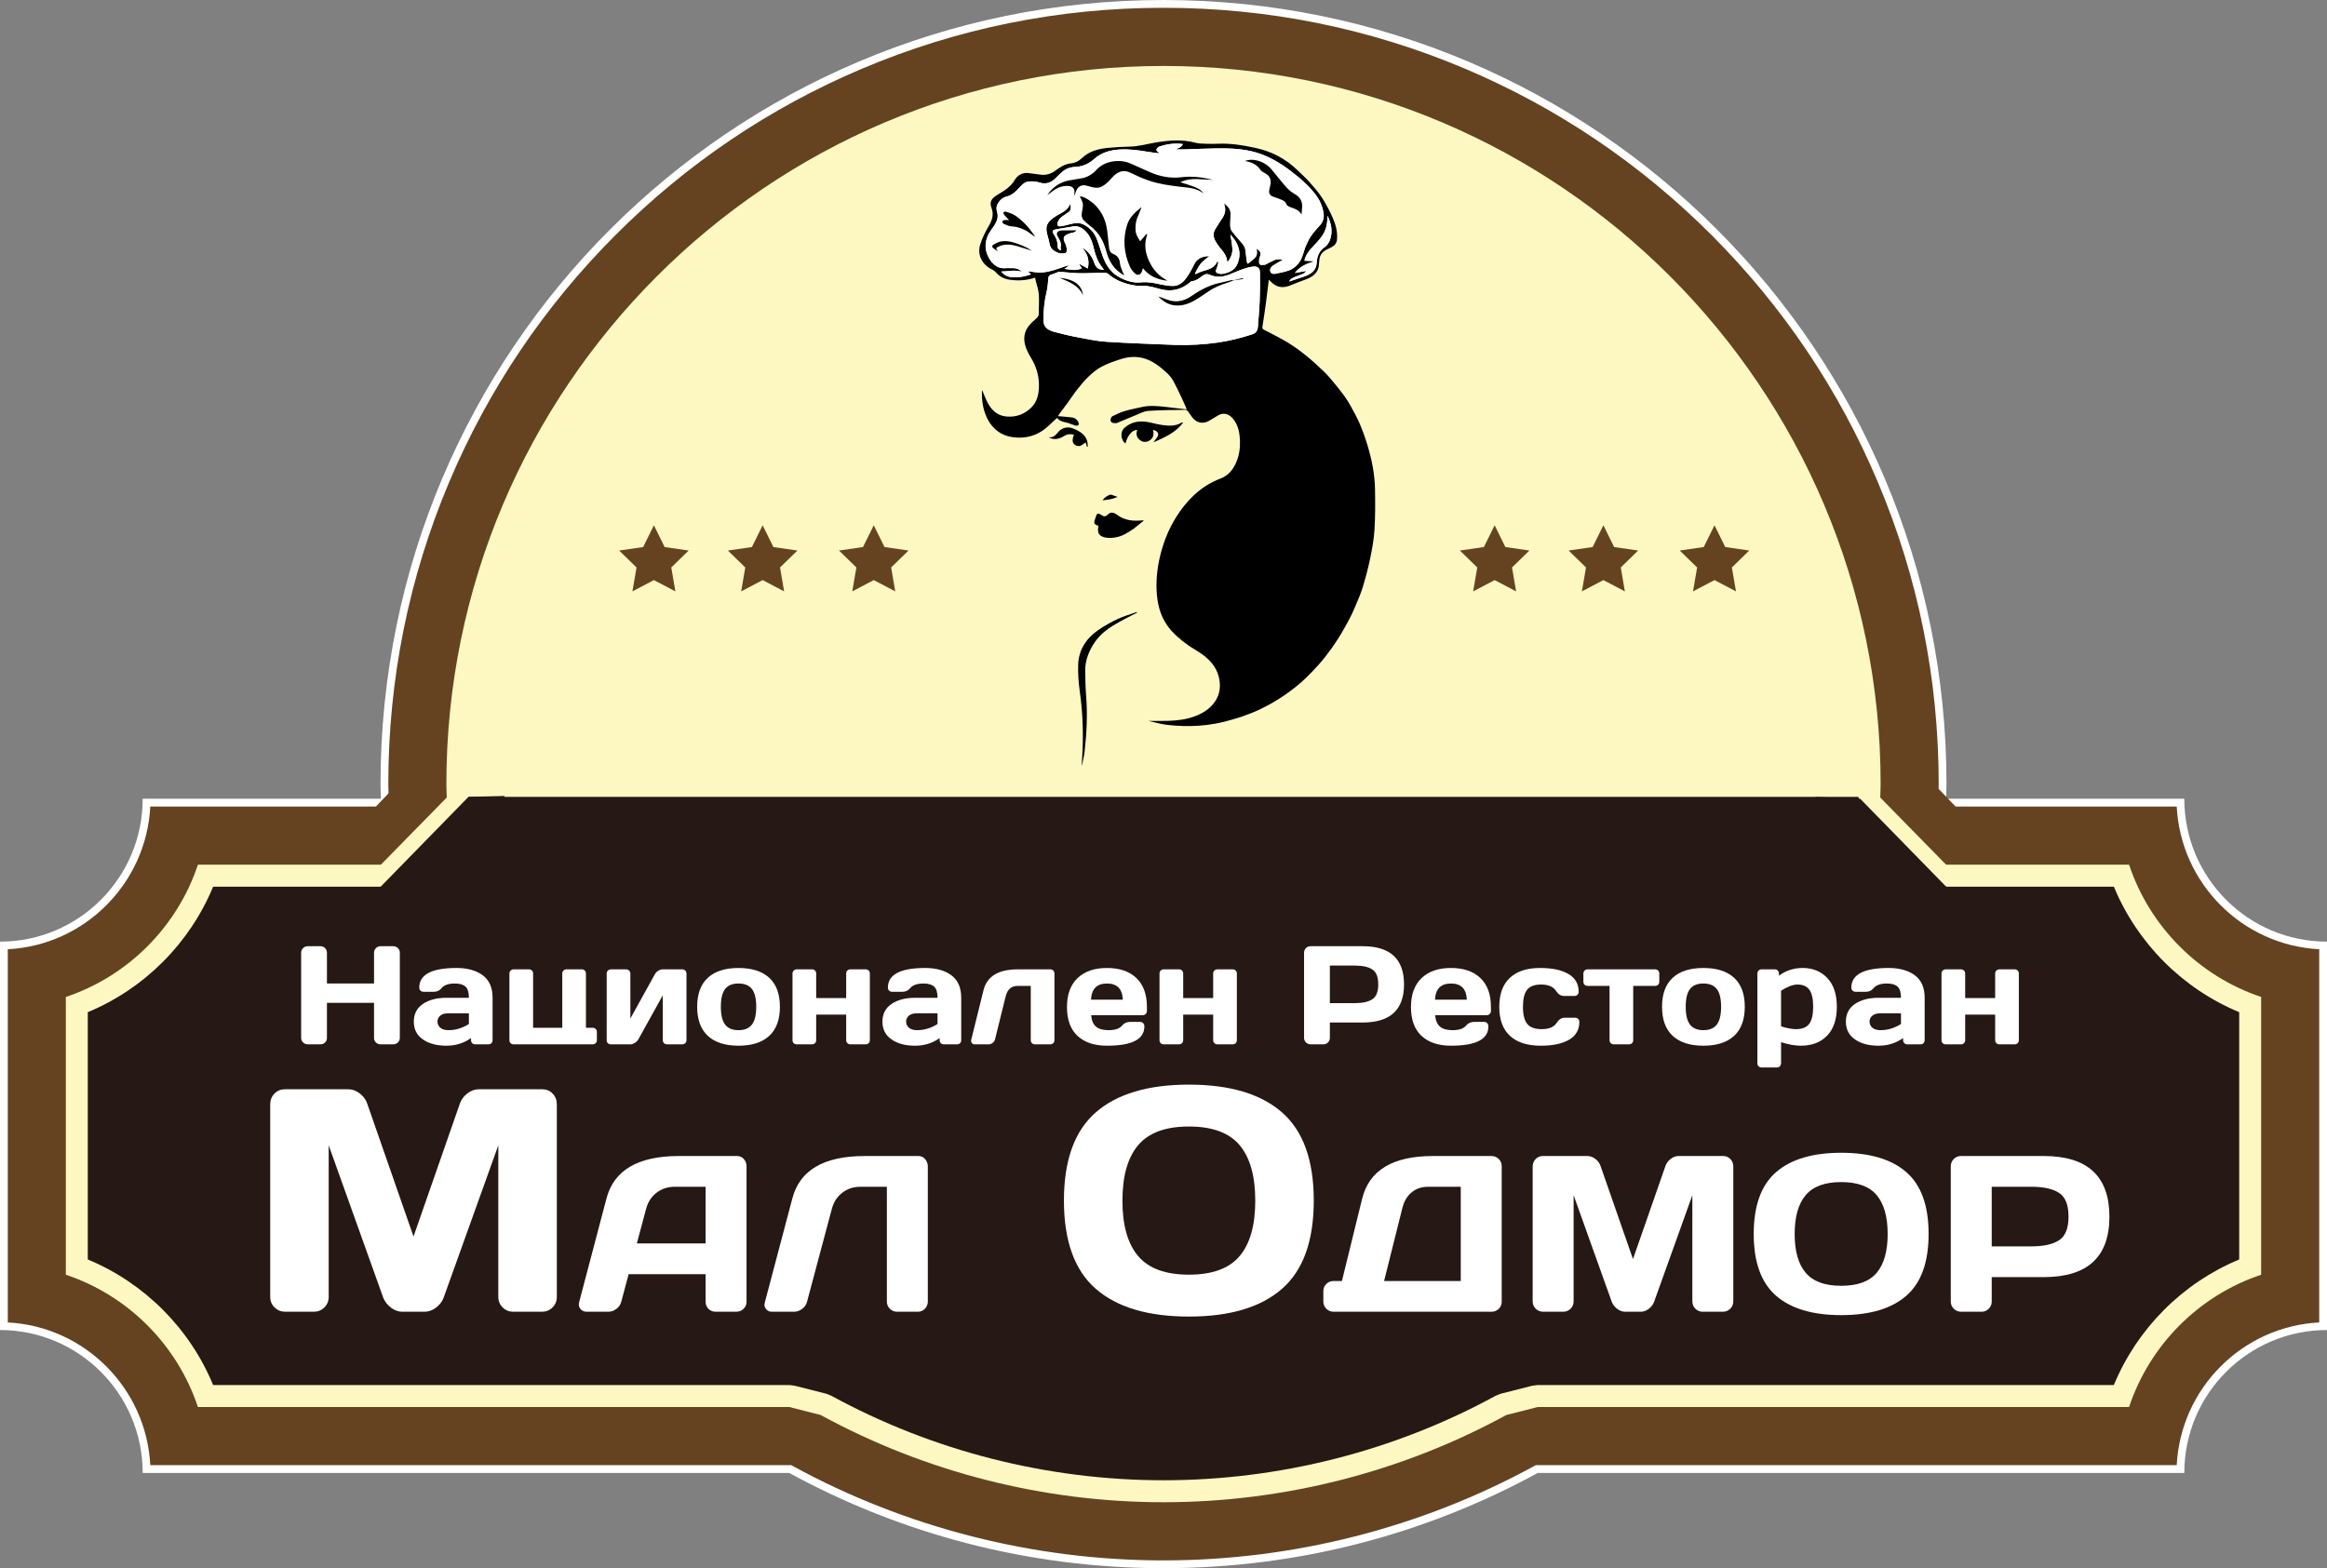 <?xml version="1.0" encoding="utf-8"?>
<!-- Generator: Adobe Illustrator 19.0.0, SVG Export Plug-In . SVG Version: 6.00 Build 0)  -->
<svg version="1.1" id="Layer_1" xmlns="http://www.w3.org/2000/svg" xmlns:xlink="http://www.w3.org/1999/xlink" x="0px" y="0px"
	 viewBox="0 0 597.623 402.845" enable-background="new 0 0 597.623 402.845" xml:space="preserve">
<rect x="0" y="0" width="597.623" height="402.845" fill="#808080" stroke="none"/>
<g>
	<g>
		<path fill="#654321" d="M298.812,401.845c-33.412,0-66.487-8.419-95.649-24.348l-0.224-0.122
			H37.633c-0.521-20-16.667-36.171-36.633-36.695v-97.798
			c19.967-0.524,36.112-16.695,36.633-36.694h61.204l-0.018-1.018
			c-0.009-0.518-0.027-1.033-0.044-1.547c-0.025-0.731-0.05-1.462-0.05-2.2
			c0-110.513,89.758-200.422,200.086-200.422c110.329,0,200.088,89.909,200.088,200.422
			c0,0.75-0.025,1.493-0.052,2.237c-0.017,0.501-0.034,1.003-0.044,1.508
			l-0.02,1.02h61.205c0.521,19.999,16.667,36.17,36.634,36.694v97.798
			c-19.967,0.524-36.112,16.695-36.634,36.695H394.685l-0.225,0.122
			C365.299,393.426,332.225,401.845,298.812,401.845z"/>
		<path fill="#FFFFFF" d="M298.812,2c26.877,0,52.949,5.272,77.492,15.67
			c23.707,10.044,44.998,24.423,63.283,42.738
			c18.285,18.315,32.64,39.642,42.668,63.389
			c10.381,24.585,15.645,50.702,15.645,77.625c0,0.727-0.025,1.444-0.051,2.203
			c-0.017,0.507-0.035,1.014-0.045,1.524l-0.04,2.039h2.039h59.224
			c1.009,19.753,16.874,35.643,36.596,36.656v95.875
			c-19.722,1.012-35.587,16.903-36.596,36.657H394.939h-0.511l-0.448,0.245
			c-29.014,15.848-61.923,24.225-95.169,24.225c-33.245,0-66.154-8.377-95.17-24.225
			l-0.448-0.245h-0.511H38.596c-1.009-19.754-16.874-35.644-36.596-36.657v-95.875
			c19.722-1.012,35.587-16.903,36.596-36.656h59.224h2.036l-0.036-2.036
			c-0.009-0.522-0.027-1.042-0.044-1.561c-0.025-0.747-0.049-1.452-0.049-2.168
			c0-26.923,5.264-53.04,15.645-77.625c10.027-23.747,24.383-45.074,42.668-63.389
			c18.284-18.315,39.576-32.694,63.282-42.738
			C245.863,7.272,271.935,2,298.812,2 M298.812-0
			c-111.055,0-201.086,90.179-201.086,201.422c0,1.263,0.071,2.506,0.094,3.765H36.647
			c0,20.273-16.407,36.707-36.647,36.707v99.773c20.24,0,36.647,16.435,36.647,36.708
			h166.036c28.559,15.599,61.31,24.47,96.129,24.47
			c34.821,0,67.57-8.871,96.128-24.47h166.037c0-20.272,16.407-36.708,36.647-36.708
			V241.895c-20.239,0-36.647-16.434-36.647-36.707h-61.173
			c0.024-1.259,0.096-2.502,0.096-3.765
			C499.899,90.179,409.869-0,298.812-0L298.812-0z M36.647,378.375H8.458
			H36.647L36.647,378.375z"/>
	</g>
	<polygon fill="#654321" points="114.735,201.759 95.447,221.918 88.672,215.414 107.96,195.254 	"/>
	<polygon fill="#654321" points="510.098,215.414 490.811,195.254 484.033,201.759 503.322,221.918 	
		"/>
	<path fill="#FDF8C1" d="M298.812,385.903c-30.761,0-61.197-7.743-88.029-22.402l-8.1-2.063
		H50.827c-5.319-15.985-17.96-28.646-33.916-33.977v-71.359
		c15.951-5.333,28.591-17.996,33.916-33.972h46.992l16.914-17.257l-0.055-1.766
		c-0.017-0.562-0.039-1.117-0.039-1.685c0-101.722,82.62-184.48,184.172-184.48
		s184.175,82.758,184.175,184.48c0,0.568-0.024,1.122-0.042,1.685l-0.054,1.766
		l16.913,17.257h46.992c5.327,15.976,17.966,28.639,33.917,33.972v71.359
		c-15.958,5.331-28.595,17.991-33.917,33.977H394.939l-8.099,2.063
		C360.012,378.16,329.572,385.903,298.812,385.903L298.812,385.903z"/>
	<path fill="#251815" d="M298.814,380.258c-29.819,0-59.325-7.511-85.335-21.72l-1.308-0.515
		l-8.093-2.059l-1.391-0.171H54.736c-6.001-14.546-17.668-26.232-32.19-32.249
		v-63.531c14.516-6.019,26.183-17.705,32.19-32.237h43.083l4.024-1.688l16.914-17.259
		l1.609-4.129h356.889l1.609,4.129l16.913,17.259l4.026,1.688h43.083
		c6.013,14.532,17.679,26.219,32.188,32.237v63.531
		c-14.513,6.017-26.181,17.708-32.188,32.249H394.939l-1.384,0.171l-8.099,2.059
		l-1.316,0.515C358.137,372.747,328.631,380.258,298.814,380.258L298.814,380.258z"/>
	<polygon fill="#251815" points="466.256,204.723 477.754,205.201 500.303,228.276 493.211,248.723 
		471.248,231.723 	"/>
	<polygon fill="#251815" points="129.569,204.473 120.317,204.701 97.769,227.776 104.861,248.223 
		126.824,231.223 	"/>
</g>
<g>
	<path fill="#FFFFFF" d="M69.394,333.145v-49.458c0-1.089,0.361-2.006,1.084-2.75
		c0.723-0.743,1.607-1.115,2.652-1.115h16.353c1.044,0,2.035,0.372,2.973,1.115
		c0.938,0.744,1.567,1.635,1.889,2.671l11.854,34.034l11.866-34.034
		c0.322-1.036,0.952-1.927,1.891-2.671c0.938-0.743,1.93-1.115,2.977-1.115
		h16.371c1.045,0,1.923,0.372,2.634,1.115c0.711,0.744,1.066,1.661,1.066,2.75
		v49.458c0,1.09-0.375,2-1.123,2.73s-1.654,1.096-2.715,1.096h-7.349
		c-1.062,0-1.967-0.365-2.715-1.096c-0.748-0.73-1.123-1.641-1.123-2.73v-38.937
		l-14.055,39.176c-0.373,0.983-1.022,1.827-1.952,2.531s-1.911,1.056-2.946,1.056
		h-5.694c-1.036,0-2.011-0.352-2.927-1.056c-0.915-0.704-1.572-1.548-1.971-2.531
		l-14.016-39.176v38.937c0,1.09-0.374,2-1.12,2.73
		c-0.747,0.73-1.649,1.096-2.708,1.096h-7.329c-1.059,0-1.968-0.365-2.728-1.096
		C69.773,335.145,69.394,334.234,69.394,333.145z"/>
	<path fill="#FFFFFF" d="M148.762,334.404l7.002-26.559
		c1.897-7.234,8.072-10.861,18.524-10.88h15.037c0.688,0,1.26,0.261,1.716,0.781
		c0.456,0.521,0.684,1.126,0.684,1.813v34.844c0,0.726-0.261,1.335-0.781,1.827
		c-0.521,0.493-1.144,0.739-1.869,0.739h-5.245c-0.763,0-1.391-0.246-1.883-0.739
		c-0.493-0.492-0.739-1.12-0.739-1.883v-7.03h-19.761l-1.883,7.046
		c-0.188,0.758-0.608,1.382-1.262,1.871c-0.655,0.49-1.347,0.735-2.076,0.735
		h-5.526c-0.73,0-1.281-0.251-1.655-0.753c-0.262-0.335-0.393-0.716-0.393-1.145
		C148.668,334.869,148.706,334.646,148.762,334.404z M163.555,319.423h17.651v-14.562
		h-7.922c-1.779,0-3.331,0.509-4.656,1.524c-1.325,1.017-2.22,2.383-2.683,4.098
		L163.555,319.423z"/>
	<path fill="#FFFFFF" d="M196.41,334.627l7.086-26.781
		c1.897-7.234,8.062-10.861,18.496-10.88h13.949c0.651,0,1.204,0.27,1.66,0.81
		c0.456,0.539,0.683,1.153,0.683,1.841v34.732c0,0.725-0.247,1.344-0.739,1.854
		c-0.493,0.512-1.102,0.768-1.827,0.768h-5.328c-0.726,0-1.344-0.256-1.855-0.768
		c-0.512-0.511-0.767-1.13-0.767-1.854V304.86h-6.781
		c-1.778,0-3.331,0.509-4.655,1.524c-1.324,1.017-2.218,2.383-2.682,4.098
		l-6.377,23.884c-0.188,0.757-0.608,1.381-1.263,1.87
		c-0.655,0.49-1.347,0.734-2.077,0.734h-5.698c-0.655,0-1.16-0.241-1.516-0.726
		c-0.262-0.335-0.393-0.697-0.393-1.088
		C196.345,334.99,196.373,334.813,196.41,334.627z"/>
	<path fill="#FFFFFF" d="M281.409,331.07c-5.446-4.757-8.17-12.309-8.17-22.654
		s2.724-17.897,8.17-22.655c5.446-4.757,13.424-7.136,23.933-7.136
		c10.508,0,18.479,2.379,23.912,7.136c5.433,4.758,8.15,12.31,8.15,22.655
		s-2.718,17.897-8.15,22.654c-5.434,4.758-13.404,7.136-23.912,7.136
		C294.833,338.206,286.855,335.828,281.409,331.07z M292.31,294.173
		c-2.697,3.192-4.045,7.946-4.045,14.263s1.348,11.064,4.045,14.243
		c2.696,3.178,7.04,4.767,13.032,4.767c5.991,0,10.328-1.589,13.012-4.767
		c2.684-3.179,4.025-7.927,4.025-14.243s-1.342-11.07-4.025-14.263
		c-2.684-3.191-7.021-4.787-13.012-4.787
		C299.35,289.386,295.006,290.981,292.31,294.173z"/>
	<path fill="#FFFFFF" d="M339.863,334.349v-2.679c0-0.725,0.254-1.339,0.763-1.841
		c0.508-0.502,1.123-0.753,1.844-0.753h2.164l5.188-21.119
		c1.786-7.309,7.836-10.973,18.147-10.991h15.076c0.726,0,1.345,0.251,1.856,0.753
		c0.512,0.503,0.769,1.116,0.769,1.842v34.844c0,0.726-0.256,1.335-0.768,1.827
		c-0.512,0.493-1.13,0.739-1.855,0.739h-40.562c-0.726,0-1.344-0.256-1.855-0.768
		C340.118,335.692,339.863,335.073,339.863,334.349z M355.463,329.076h19.69V304.86
		h-8.296c-1.739,0-3.187,0.486-4.342,1.457c-1.156,0.971-1.947,2.324-2.373,4.06
		L355.463,329.076z"/>
	<path fill="#FFFFFF" d="M393.621,334.293v-34.621c0-0.763,0.253-1.404,0.76-1.925
		c0.506-0.521,1.125-0.781,1.856-0.781h11.447c0.73,0,1.424,0.261,2.08,0.781
		c0.657,0.521,1.098,1.144,1.322,1.869l8.298,23.824l8.306-23.824
		c0.226-0.726,0.667-1.349,1.323-1.869c0.657-0.521,1.352-0.781,2.084-0.781
		h11.46c0.731,0,1.346,0.261,1.844,0.781c0.497,0.521,0.746,1.162,0.746,1.925
		v34.621c0,0.763-0.262,1.399-0.785,1.91c-0.524,0.512-1.158,0.768-1.901,0.768
		h-5.145c-0.743,0-1.376-0.256-1.9-0.768c-0.523-0.511-0.785-1.147-0.785-1.91
		v-27.256l-9.839,27.423c-0.261,0.688-0.716,1.279-1.366,1.771
		c-0.65,0.493-1.338,0.739-2.062,0.739h-3.985c-0.726,0-1.408-0.246-2.049-0.739
		c-0.641-0.492-1.101-1.083-1.38-1.771l-9.811-27.423v27.256
		c0,0.763-0.262,1.399-0.784,1.91c-0.522,0.512-1.154,0.768-1.895,0.768h-5.131
		c-0.741,0-1.378-0.256-1.91-0.768C393.887,335.692,393.621,335.056,393.621,334.293z
		"/>
	<path fill="#FFFFFF" d="M456.112,332.841c-3.812-3.33-5.719-8.616-5.719-15.858
		s1.906-12.528,5.719-15.858s9.396-4.995,16.752-4.995s12.936,1.665,16.739,4.995
		c3.803,3.33,5.704,8.616,5.704,15.858s-1.901,12.528-5.704,15.858
		c-3.804,3.33-9.384,4.995-16.739,4.995S459.925,336.171,456.112,332.841z
		 M463.742,307.013c-1.888,2.234-2.832,5.562-2.832,9.983s0.944,7.745,2.832,9.97
		s4.928,3.337,9.122,3.337s7.23-1.112,9.108-3.337
		c1.879-2.225,2.818-5.548,2.818-9.97s-0.939-7.749-2.818-9.983
		c-1.878-2.234-4.914-3.352-9.108-3.352S465.63,304.778,463.742,307.013z"/>
	<path fill="#FFFFFF" d="M500.999,334.349v-34.732c0-0.726,0.251-1.349,0.753-1.869
		c0.503-0.521,1.116-0.781,1.842-0.781h21.285c11.233,0,16.854,5.185,16.864,15.553
		c0.01,10.369-5.612,15.553-16.864,15.553h-13.362v6.277
		c0,0.725-0.256,1.344-0.768,1.854c-0.512,0.512-1.13,0.768-1.854,0.768h-5.245
		c-0.726,0-1.349-0.256-1.869-0.768C501.26,335.692,500.999,335.073,500.999,334.349z
		 M511.517,320.177h10.183c3.124,0,5.495-0.525,7.113-1.576
		s2.428-3.078,2.428-6.082c0-3.003-0.81-5.03-2.428-6.082
		c-1.618-1.05-3.989-1.576-7.113-1.576h-10.183V320.177z"/>
</g>
<g>
	<path d="M325.854,71.875c-0.24,1.957-0.457,3.875-0.716,5.787
		c-0.282,2.091-0.589,4.179-0.919,6.263c-0.063,0.399,0.038,0.592,0.379,0.772
		c2.069,1.089,4.18,2.112,6.177,3.323c1.643,0.997,3.201,2.157,4.699,3.366
		c1.565,1.262,3.046,2.634,4.499,4.026c0.919,0.881,1.748,1.863,2.564,2.844
		c0.94,1.13,1.851,2.287,2.718,3.473c0.587,0.802,1.125,1.649,1.602,2.522
		c0.821,1.503,1.666,3.003,2.338,4.574c0.749,1.753,1.388,3.561,1.948,5.385
		c1.148,3.737,1.921,7.562,1.991,11.479c0.062,3.482,0.072,6.975-0.14,10.448
		c-0.151,2.466-0.613,4.926-1.113,7.353c-0.508,2.465-1.159,4.908-1.89,7.318
		c-0.515,1.698-1.237,3.337-1.927,4.977c-0.512,1.218-1.069,2.422-1.698,3.583
		c-0.907,1.675-1.839,3.344-2.869,4.944c-1.008,1.566-2.099,3.086-3.253,4.547
		c-1.041,1.318-2.173,2.571-3.344,3.777c-1.169,1.204-2.374,2.387-3.674,3.444
		c-1.509,1.227-3.088,2.385-4.73,3.427c-1.624,1.03-3.329,1.949-5.062,2.784
		c-1.461,0.704-3.003,1.245-4.529,1.803c-0.936,0.342-1.91,0.581-2.866,0.867
		c-5.345,1.596-10.799,1.885-16.306,1.246c-1.642-0.191-3.25-0.677-4.819-1.016
		c1.659,0,3.348,0.045,5.034-0.011c2.356-0.077,4.696-0.341,6.921-1.179
		c2.026-0.763,3.841-1.875,5.103-3.681c1.156-1.655,1.52-3.526,1.222-5.527
		c-0.428-2.877-2.075-4.974-4.334-6.631c-1.219-0.895-2.582-1.594-3.811-2.477
		c-1.976-1.42-3.828-2.966-5.262-4.994c-1.899-2.686-2.581-5.717-2.742-8.901
		c-0.176-3.462,0.292-6.862,1.214-10.203c0.86-3.116,2.11-6.051,3.831-8.797
		c1.268-2.024,2.73-3.868,4.463-5.511c2.036-1.93,4.34-3.38,6.976-4.381
		c1.893-0.719,3.117-2.195,3.936-4.077c0.778-1.789,1.046-3.638,0.982-5.539
		c-0.07-2.041-0.422-4.043-1.769-5.689c-1.072-1.31-2.485-1.7-3.865-0.87
		c-0.723,0.435-1.459,0.852-2.173,1.302c-1.338,0.844-2.951,0.81-4.154-0.468
		c-0.514-0.546-0.869-1.238-1.337-1.831c-0.162-0.205-0.448-0.45-0.674-0.446
		c-3.201,0.052-6.408,0.052-9.599,0.277c-1.12,0.079-2.213,0.702-3.295,1.135
		c-1.587,0.634-3.148,1.332-4.734,1.97c-0.239,0.096-0.551,0.011-0.829,0.009
		c-0.515-0.003-0.808-0.366-0.808-0.774c-0-0.333,0.213-0.837,0.479-0.969
		c1.043-0.521,2.118-1.012,3.231-1.349c1.37-0.414,2.792-0.653,4.187-0.987
		c2.055-0.492,4.118-0.293,6.178-0.072c1.666,0.178,3.328,0.397,4.991,0.594
		c0.146,0.017,0.295,0.002,0.504,0.002c-0.459-1.03-0.88-2.026-1.344-3.002
		c-0.66-1.388-1.313-2.783-2.041-4.136c-0.853-1.586-2.237-2.702-3.622-3.792
		c-1.09-0.857-2.258-1.565-3.603-2.013c-2.171-0.723-4.309-0.565-6.415,0.112
		c-1.646,0.529-3.306,1.097-4.828,1.899c-1.228,0.647-2.335,1.588-3.355,2.548
		c-1.051,0.99-1.979,2.123-2.875,3.262c-0.947,1.204-1.785,2.495-2.686,3.736
		c-0.623,0.858-1.276,1.694-1.91,2.545c-0.137,0.184-0.245,0.388-0.39,0.621
		c1.218,0.112,2.36,0.194,3.495,0.331c0.837,0.101,1.46,0.56,1.788,1.349
		c0.073,0.175,0.094,0.485-0.009,0.594c-0.132,0.14-0.413,0.19-0.629,0.188
		c-0.207-0.002-0.414-0.12-0.62-0.188c-0.736-0.241-1.457-0.564-2.211-0.701
		c-0.88-0.16-1.601-0.501-2.056-1.108c-0.818,0.76-1.625,1.534-2.459,2.277
		c-2.039,1.817-4.402,2.78-7.163,2.787c-2.087,0.005-4.054-0.439-5.699-1.704
		c-0.919-0.707-1.745-1.66-2.313-2.67c-1.294-2.304-1.733-4.856-1.652-7.494
		c0.003-0.086,0.024-0.171,0.042-0.255c0.003-0.012,0.036-0.018,0.04-0.02
		c0.463,1.081,0.849,2.202,1.405,3.233c1.037,1.925,2.548,3.295,4.844,3.487
		c2.485,0.208,4.646-0.616,6.392-2.351c1.358-1.349,1.814-3.147,1.9-5.007
		c0.111-2.413-0.392-4.714-1.533-6.857c-0.468-0.88-1.03-1.714-1.441-2.619
		c-0.957-2.108-1.208-4.252,0.234-6.249c0.585-0.81,1.381-1.473,2.119-2.163
		c0.348-0.325,0.603-0.607,0.596-1.141c-0.021-1.674,0.135-3.358,0.006-5.022
		c-0.092-1.198-0.532-2.369-0.812-3.554c-0.055-0.23-0.088-0.466-0.135-0.722
		c-2.094,0.735-4.245,0.846-6.4,0.561c-1.459-0.193-2.753-0.784-3.745-1.988
		c-0.374-0.454-1.031-0.676-1.562-1c-2.115-1.291-3.136-3.651-2.407-6.023
		c0.533-1.735,1.352-3.32,2.249-4.879c0.829-1.439,1.316-2.897,0.663-4.592
		c-0.663-1.721,0.214-2.574,1.694-3.452c1.652-0.98,3.231-1.946,4.264-3.699
		c0.773-1.312,2.08-2.007,3.719-1.765c0.969,0.143,1.941,0.264,2.912,0.391
		c1.384,0.182,2.617-0.169,3.75-0.986c1.245-0.897,2.471-1.784,4.119-1.92
		c1.002-0.083,1.96-0.57,2.715-1.297c1.858-1.788,4.182-2.43,6.642-2.67
		c1.907-0.186,3.825-0.301,5.741-0.336c2.223-0.041,4.339-0.663,6.502-1.033
		c3.434-0.587,6.856-0.89,10.295,0.039c0.869,0.235,1.813,0.228,2.724,0.263
		c1.045,0.04,2.094,0.037,3.139-0.007c3.229-0.136,6.38,0.38,9.517,1.062
		c1.983,0.431,3.9,1.071,5.691,2.007c1.961,1.025,3.747,2.326,5.329,3.889
		c0.958,0.946,1.98,1.834,2.868,2.841c1.164,1.32,2.343,2.654,3.295,4.124
		c1.044,1.611,1.935,3.341,2.714,5.099c0.776,1.751,1.269,3.597,1.102,5.579
		c-0.086,1.02-0.661,1.552-1.435,1.991c-0.564,0.32-1.182,0.549-1.727,0.895
		c-1.083,0.688-1.382,1.784-1.439,2.988c-0.04,0.844-0.091,1.647-0.619,2.415
		c-0.712,1.035-1.678,1.576-2.804,1.971c-0.937,0.329-1.854,0.713-2.784,1.063
		c-0.748,0.282-1.483,0.639-2.257,0.804c-1.512,0.321-2.822-0.136-3.886-1.274
		C326.241,72.182,326.021,72.021,325.854,71.875z M277.889,63.646
		c0.129,0.059,0.268,0.103,0.386,0.179c1.334,0.858,2.182,2.115,2.701,3.564
		c0.497,1.388,1.043,1.885,2.55,1.924c-0.204-0.282-0.391-0.548-0.587-0.807
		c-1.014-1.34-1.582-2.868-1.97-4.49c-0.404-1.687-0.879-3.341-2.191-4.629
		c-0.922-0.905-1.907-1.452-3.235-1.215c-1.43,0.256-2.868,0.471-4.297,0.731
		c-1.001,0.182-1.122,0.512-0.558,1.365c0.573,0.866,0.949,1.779,0.916,2.859
		c-0.016,0.535,0.209,1.056,0.917,1.169c-0.05-0.29-0.17-0.555-0.123-0.786
		c0.222-1.083-0.245-1.936-0.801-2.797c-0.449-0.696-0.156-1.306,0.663-1.5
		c0.231-0.055,0.474-0.08,0.712-0.081c1.189-0.008,2.378-0.004,3.517-0.004
		c-0.308,0.654-1.13,0.611-1.776,0.838c-1.647,0.58-1.873,1.073-1.094,2.671
		c0.038,0.078,0.111,0.145,0.128,0.226c0.104,0.503,0.268,1.009,0.263,1.513
		c-0.002,0.241-0.313,0.664-0.516,0.684c-0.583,0.058-1.239,0.092-1.764-0.12
		c-1.003-0.404-1.925-0.974-2.148-2.21c-0.142-0.785-0.371-1.554-0.575-2.326
		c-0.325-1.23-0.509-2.403,0.468-3.494c0.653-0.729,1.428-1.252,2.255-1.715
		c1.235-0.692,2.544-1.282,3.114-2.801c0.31,0.996,0.25,1.776-0.675,2.281
		c-0.205,0.112-0.386,0.268-0.581,0.401c-0.773,0.527-1.572,1.015-1.915,1.974
		c-0.281,0.786-0.061,1.179,0.768,1.074c0.792-0.1,1.568-0.34,2.348-0.531
		c1.182-0.29,2.394-0.481,3.517,0.085c1.556,0.784,2.706,2.031,3.352,3.651
		c0.577,1.448,0.997,2.959,1.525,4.428c0.853,2.371,2.156,4.363,4.499,5.567
		c1.71,0.879,3.487,1.41,5.39,1.21c1.781-0.187,3.456,0.179,5.16,0.559
		c0.948,0.211,1.929,0.341,2.898,0.367c1.409,0.037,2.531-0.76,3.328-1.772
		c0.9-1.141,1.594-2.467,2.237-3.782c0.599-1.225,1.576-1.789,2.814-2.042
		c0.364-0.075,0.75-0.042,1.073-0.056c-0.767,0.653-1.611,1.195-2.215,1.933
		c-0.617,0.754-1,1.701-1.485,2.563c0.059,0.032,0.117,0.065,0.176,0.098
		c0.597-0.251,1.175-0.567,1.794-0.741c1.558-0.438,3.127-0.822,3.829-2.617
		c0.093,0.201,0.211,0.331,0.189,0.43c-0.111,0.498-0.199,1.014-0.405,1.474
		c-0.36,0.803-0.262,1.109,0.562,1.348c1.211,0.351,3.68-0.63,4.337-1.708
		c1.469-2.412,1.199-5.02-0.423-7.195c-0.289-0.388-0.612-0.75-0.939-1.148
		c0.187,1.304,0.45,2.518,0.512,3.743c0.062,1.229-0.691,2.889-1.337,3.333
		c-0.039-1.28-0.666-2.271-1.456-3.197c-0.418-0.49-0.814-1.005-1.174-1.54
		c-0.762-1.131-1.26-2.327-0.472-3.65c0.598-1.003,1.239-1.982,1.883-2.957
		c0.633-0.958,0.893-1.968,0.552-3.094c-0.052-0.171-0.082-0.349-0.156-0.674
		c0.939,0.73,1.661,1.412,1.677,2.527c0.012,0.825-0.045,1.65-0.068,2.475
		c-0.021,0.766-0.062,1.554,0.437,2.198c0.67,0.864,1.371,1.706,2.097,2.524
		c0.623,0.702,1.253,1.379,1.353,2.375c0.061,0.607,0.141,1.212,0.223,1.816
		c0.068,0.499,0.151,0.997,0.228,1.495c0.074,0.039,0.148,0.078,0.222,0.116
		c0.603-0.508,1.244-0.978,1.799-1.533c0.643-0.643,0.527-1.489,0.387-2.336
		c0.917,0.585,1.199,1.126,0.975,1.802c-0.103,0.309-0.28,0.612-0.296,0.925
		c-0.024,0.454-0.096,1.085,0.155,1.323c0.249,0.237,0.871,0.09,1.329,0.092
		c0.099,0,0.198-0.084,0.296-0.132c0.716-0.358,1.42-0.745,2.152-1.067
		c0.724-0.319,1.468-0.246,2.118-0.068c-0.826,0.483-1.681,0.932-2.477,1.468
		c-0.492,0.331-0.897,0.848-0.727,1.486c0.175,0.657,0.807,0.731,1.349,0.621
		c1.229-0.249,2.485-0.472,3.645-0.924c0.772-0.301,1.497-0.887,2.063-1.509
		c0.919-1.01,1.309-2.318,1.689-3.621c0.241-0.825,0.631-1.612,1.006-2.391
		c0.733-1.524,1.887-2.74,3.001-3.983c0.788-0.879,1.101-1.928,0.942-3.08
		c-0.204-1.483-0.72-2.882-1.559-4.114c-1.893-2.781-4.442-4.919-7.091-6.926
		c-1.326-1.004-2.726-1.939-4.191-2.722c-1.408-0.753-2.901-1.409-4.43-1.861
		c-3.352-0.991-6.826-1.116-10.298-1.066c-2.702,0.039-5.403,0.175-8.105,0.256
		c-0.757,0.023-1.515,0.003-2.293,0.003c0.629-0.386,1.496-0.463,1.822-1.377
		c-2.163-0.278-4.133,0.01-6.047,0.667c-0.32,0.11-0.672,0.478-0.754,0.793
		c-0.049,0.189,0.396,0.507,0.617,0.768c0.04,0.047,0.07,0.101,0.113,0.164
		c-1.049-0.14-2.086-0.248-3.111-0.423c-2.304-0.393-4.616-0.691-6.958-0.565
		c-2.436,0.132-4.7,0.733-6.591,2.411c-1.399,1.242-3.025,2.007-4.944,2.059
		c-0.471,0.013-0.952,0.105-1.408,0.232c-1.493,0.417-2.466,1.544-3.506,2.592
		c-1.173,1.182-2.505,1.752-4.235,1.193c-0.839-0.271-1.796-0.35-2.679-0.276
		c-1.361,0.115-2.123,1.239-2.995,2.135c-0.748,0.768-1.58,1.445-2.634,1.699
		c-1.123,0.271-1.876,0.953-2.414,1.905c-0.379,0.671-0.39,1.383-0.148,2.139
		c0.145,0.456,0.173,0.991,0.099,1.466c-0.176,1.124-0.839,2.023-1.494,2.923
		c-0.39,0.536-0.763,1.107-1.019,1.715c-0.686,1.628-0.751,3.284-0.047,4.942
		c0.727,1.713,2.236,3.539,4.454,3.358c0.672-0.055,1.351-0.005,2.027-0.016
		c0.911-0.015,1.693,0.286,2.398,0.957c-1.781-0.616-3.495-0.101-5.393-0.081
		c0.681,0.801,1.358,1.223,2.19,1.369c1.906,0.335,3.73-0.072,5.479-0.621
		c-0.267-0.28-0.549-0.575-0.795-0.832c1.135,0.124,2.257,0.391,3.363,0.336
		c2.122-0.105,4.112-0.865,6.104-1.555c0.289-0.1,0.582-0.187,0.874-0.28
		c0.024,0.053,0.047,0.106,0.071,0.159c-0.296,0.218-0.593,0.436-1.014,0.746
		c1.558,0.154,2.987,0.598,4.488-0.178c-0.272-0.356-0.467-0.612-0.663-0.868
		c0.039-0.056,0.078-0.111,0.117-0.167c0.661,0.361,1.322,0.722,2.045,1.117
		C279.837,66.903,279.354,65.16,277.889,63.646z M302.025,88.612
		c3.79,0.079,7.172-0.117,10.552-0.59c3.073-0.429,6.049-1.174,8.99-2.128
		c1.005-0.326,1.422-0.987,1.49-1.972c0.154-2.216,0.374-4.429,0.458-6.647
		c0.092-2.434,0.104-4.873,0.065-7.308c-0.017-1.071-0.573-1.586-1.632-1.489
		c-0.956,0.088-1.911,0.371-2.826,0.686c-1.223,0.421-2.396,0.986-3.61,1.436
		c-1.626,0.603-3.255,0.711-4.888-0.048c-0.586-0.272-1.167-0.151-1.716,0.249
		c-0.872,0.635-1.711,1.352-2.862,1.462c-0.148,0.014-0.292,0.164-0.421,0.272
		c-2.22,1.857-4.705,2.487-7.546,1.758c-1.508-0.387-2.986-0.928-4.6-0.853
		c-0.925,0.043-1.881-0.044-2.788-0.237c-2.229-0.475-4.324-1.271-6.068-2.829
		c-0.252-0.225-0.702-0.323-1.059-0.319c-2.114,0.025-4.228,0.165-6.341,0.132
		c-1.712-0.027-3.421-0.246-5.132-0.372c-0.119-0.009-0.248,0.037-0.363,0.08
		c-0.588,0.22-1.161,0.493-1.764,0.659c-0.481,0.132-0.666,0.4-0.717,0.862
		c-0.128,1.167-0.168,2.359-0.444,3.491c-0.599,2.453-0.843,4.925-0.813,7.442
		c0.014,1.225,0.609,2.003,1.652,2.505c0.35,0.168,0.724,0.302,1.101,0.395
		c1.752,0.431,3.496,0.912,5.267,1.244c2.693,0.504,5.392,1.117,8.114,1.298
		C290.212,88.197,296.315,88.365,302.025,88.612z M340.919,55.404
		c0.01,1.965-0.329,3.699-1.353,5.178c-0.767,1.108-1.741,2.077-2.663,3.071
		c-0.911,0.983-1.63,2.054-1.907,3.309c0.776,0.043,1.507,0.083,2.239,0.124
		c-0,0.059-0,0.118-0.001,0.177c-1.802,0.48-3.424,1.253-4.698,2.863
		c1.067-0.189,2-0.355,2.932-0.521c-0.216,0.318-0.474,0.588-0.789,0.725
		c-0.757,0.327-1.556,0.56-2.31,0.893c-0.557,0.246-1.089,0.572-1.289,1.098
		c1.201-0.4,2.423-0.802,3.642-1.214c1.812-0.613,3.326-1.451,3.446-3.704
		c0.084-1.585,0.645-2.961,2.073-3.943c0.602-0.414,1.101-1.173,1.343-1.879
		C342.294,59.505,341.974,57.475,340.919,55.404z"/>
	<path d="M277.805,196.567c0.083-1.518,0.192-3.034,0.243-4.553
		c0.16-4.755-0.051-9.487-0.711-14.209c-0.33-2.361-0.531-4.776-0.434-7.152
		c0.154-3.758,2.074-6.676,5.13-8.781c1.56-1.074,3.23-2.025,4.944-2.83
		c1.596-0.75,3.316-1.233,4.982-1.833c0.022,0.057,0.043,0.115,0.065,0.172
		c-1.449,0.751-2.913,1.474-4.343,2.26c-2.508,1.379-4.907,2.933-6.535,5.358
		c-1.499,2.232-2.506,4.674-2.441,7.436c0.047,2.002,0.048,4.01,0.213,6.003
		c0.405,4.867,0.183,9.713-0.358,14.551c-0.135,1.205-0.448,2.391-0.679,3.585
		C277.856,196.571,277.831,196.569,277.805,196.567z"/>
	<path d="M293.78,133.701c-0.969,0.786-1.782,1.484-2.637,2.126
		c-0.534,0.401-1.134,0.713-1.701,1.072c-1.478,0.934-3.094,1.344-4.834,1.274
		c-0.26-0.01-0.521-0.051-0.775-0.105c-1.49-0.319-2.014-1.076-1.79-2.571
		c0.019-0.127,0.044-0.253,0.072-0.409c-0.174-0.069-0.329-0.132-0.486-0.191
		c-0.515-0.193-0.703-0.559-0.547-1.082c0.143-0.478,0.307-0.95,0.47-1.423
		c0.154-0.447,0.447-0.56,0.867-0.339c0.135,0.071,0.286,0.121,0.403,0.214
		c0.555,0.44,1.116,0.521,1.625-0.033c0.833-0.908,1.76-0.509,2.45,0.016
		c1.98,1.506,4.196,1.64,6.517,1.427
		C293.456,133.672,293.499,133.681,293.78,133.701z"/>
	<path d="M303.874,108.549c-1.968,2.591-4.726,3.811-7.63,5.08
		c0.328-0.455,0.547-0.798,0.804-1.109c0.736-0.894,0.469-1.777-0.913-2.094
		c0.249,1.13,0.124,2.141-0.963,2.768c-0.87,0.502-1.791,0.403-2.501-0.214
		c-0.739-0.643-1.02-1.547-0.579-2.542c-1.32,0.006-2.426,1.279-3.052,3.468
		c-1.259-0.861-1.395-3.031-0.244-4.023c1.702-1.467,3.696-1.853,5.853-1.49
		c1.284,0.216,2.54,0.614,3.828,0.787c1.66,0.223,3.345,0.347,4.892-0.562
		c0.073-0.043,0.162-0.063,0.246-0.084
		C303.654,108.524,303.699,108.537,303.874,108.549z"/>
	<path d="M275.808,111.662c-0.881-0.215-1.686-0.175-2.493,0.335
		c-1.251,0.793-2.75,1.123-4.016,0.3c1.038,0.185,1.647-0.316,2.188-0.998
		c1.226-1.548,2.749-1.902,4.594-1.035c1.328,0.624,2.581,1.383,3.09,2.874
		c0.171,0.502,0.145,1.072,0.209,1.611c-0.066,0.007-0.133,0.015-0.199,0.022
		c-0.133-0.397-0.265-0.793-0.377-1.127c-0.487,0.328-0.898,0.724-1.387,0.892
		c-0.34,0.117-0.84,0.021-1.176-0.157
		C275.372,113.918,275.269,113.111,275.808,111.662z"/>
	<path d="M283.152,128.517c0.534-0.758,1.201-1.169,1.958-1.437
		c0.153-0.054,0.371,0.036,0.548,0.093c0.444,0.144,0.883,0.306,1.365,0.476
		C285.84,128.188,284.56,128.394,283.152,128.517z"/>
	<path fill="#FFFFFF" d="M277.889,63.646c1.465,1.514,1.947,3.257,1.478,5.334
		c-0.722-0.395-1.383-0.756-2.045-1.117c-0.039,0.056-0.078,0.111-0.117,0.167
		c0.196,0.256,0.391,0.512,0.663,0.868c-1.501,0.775-2.93,0.332-4.488,0.178
		c0.421-0.31,0.717-0.528,1.014-0.746c-0.023-0.053-0.047-0.106-0.071-0.159
		c-0.291,0.093-0.585,0.18-0.874,0.28c-1.992,0.69-3.982,1.451-6.104,1.555
		c-1.106,0.055-2.228-0.212-3.363-0.336c0.246,0.257,0.528,0.552,0.795,0.832
		c-1.748,0.55-3.573,0.957-5.479,0.621c-0.832-0.146-1.509-0.568-2.19-1.369
		c1.898-0.02,3.612-0.535,5.393,0.081c-0.705-0.671-1.487-0.972-2.398-0.957
		c-0.676,0.011-1.355-0.039-2.027,0.016c-2.218,0.181-3.727-1.645-4.454-3.358
		c-0.704-1.658-0.639-3.314,0.047-4.942c0.256-0.608,0.629-1.179,1.019-1.715
		c0.655-0.901,1.319-1.799,1.494-2.923c0.074-0.475,0.046-1.01-0.099-1.466
		c-0.241-0.757-0.231-1.468,0.148-2.139c0.538-0.953,1.29-1.635,2.414-1.905
		c1.054-0.254,1.886-0.932,2.634-1.699c0.873-0.896,1.635-2.019,2.995-2.135
		c0.883-0.075,1.84,0.004,2.679,0.276c1.73,0.559,3.062-0.01,4.235-1.193
		c1.04-1.048,2.013-2.175,3.506-2.592c0.456-0.127,0.936-0.22,1.408-0.232
		c1.919-0.052,3.544-0.817,4.944-2.059c1.891-1.678,4.155-2.279,6.591-2.411
		c2.342-0.127,4.654,0.172,6.958,0.565c1.025,0.175,2.062,0.282,3.111,0.423
		c-0.043-0.062-0.073-0.117-0.113-0.164c-0.221-0.261-0.666-0.579-0.617-0.768
		c0.082-0.315,0.434-0.683,0.754-0.793c1.914-0.657,3.883-0.945,6.047-0.667
		c-0.326,0.914-1.193,0.992-1.822,1.377c0.779,0,1.536,0.019,2.293-0.003
		c2.702-0.081,5.403-0.217,8.105-0.256c3.471-0.05,6.945,0.075,10.298,1.066
		c1.529,0.452,3.022,1.108,4.43,1.861c1.465,0.783,2.865,1.718,4.191,2.722
		c2.649,2.007,5.199,4.146,7.091,6.926c0.839,1.232,1.354,2.631,1.559,4.114
		c0.159,1.152-0.154,2.201-0.942,3.08c-1.114,1.243-2.268,2.458-3.001,3.983
		c-0.375,0.779-0.765,1.566-1.006,2.391c-0.381,1.303-0.771,2.611-1.689,3.621
		c-0.566,0.622-1.292,1.208-2.063,1.509c-1.16,0.452-2.415,0.675-3.645,0.924
		c-0.542,0.11-1.174,0.036-1.349-0.621c-0.17-0.638,0.236-1.154,0.727-1.486
		c0.796-0.537,1.651-0.985,2.477-1.468c-0.65-0.177-1.394-0.25-2.118,0.068
		c-0.732,0.322-1.435,0.709-2.152,1.067c-0.097,0.049-0.197,0.133-0.296,0.132
		c-0.458-0.001-1.08,0.145-1.329-0.092c-0.25-0.238-0.179-0.869-0.155-1.323
		c0.017-0.313,0.194-0.616,0.296-0.925c0.225-0.676-0.058-1.217-0.975-1.802
		c0.14,0.847,0.256,1.693-0.387,2.336c-0.555,0.556-1.196,1.026-1.799,1.533
		c-0.074-0.039-0.148-0.078-0.222-0.116c-0.077-0.498-0.16-0.995-0.228-1.495
		c-0.082-0.604-0.162-1.209-0.223-1.816c-0.1-0.996-0.73-1.673-1.353-2.375
		c-0.726-0.818-1.427-1.66-2.097-2.524c-0.5-0.644-0.458-1.432-0.437-2.198
		c0.023-0.825,0.081-1.651,0.068-2.475c-0.016-1.114-0.738-1.797-1.677-2.527
		c0.074,0.326,0.104,0.503,0.156,0.674c0.341,1.126,0.08,2.136-0.552,3.094
		c-0.644,0.975-1.285,1.954-1.883,2.957c-0.788,1.323-0.291,2.519,0.472,3.65
		c0.36,0.535,0.756,1.049,1.174,1.54c0.79,0.926,1.417,1.917,1.456,3.197
		c0.647-0.444,1.399-2.104,1.337-3.333c-0.062-1.224-0.325-2.438-0.512-3.743
		c0.327,0.398,0.65,0.761,0.939,1.148c1.621,2.175,1.891,4.782,0.423,7.195
		c-0.656,1.078-3.126,2.059-4.337,1.708c-0.824-0.239-0.922-0.545-0.562-1.348
		c0.206-0.46,0.294-0.976,0.405-1.474c0.022-0.099-0.096-0.229-0.189-0.43
		c-0.702,1.795-2.271,2.179-3.829,2.617c-0.618,0.174-1.197,0.49-1.794,0.741
		c-0.059-0.033-0.117-0.065-0.176-0.098c0.485-0.862,0.868-1.809,1.485-2.563
		c0.604-0.738,1.448-1.281,2.215-1.933c-0.322,0.014-0.708-0.018-1.073,0.056
		c-1.238,0.253-2.215,0.817-2.814,2.042c-0.643,1.315-1.337,2.64-2.237,3.782
		c-0.797,1.011-1.92,1.809-3.328,1.772c-0.97-0.026-1.951-0.156-2.898-0.367
		c-1.704-0.379-3.379-0.746-5.16-0.559c-1.902,0.2-3.68-0.33-5.39-1.21
		c-2.342-1.204-3.646-3.196-4.499-5.567c-0.528-1.469-0.948-2.979-1.525-4.428
		c-0.646-1.619-1.796-2.867-3.352-3.651c-1.123-0.566-2.334-0.375-3.517-0.085
		c-0.78,0.191-1.556,0.431-2.348,0.531c-0.829,0.105-1.049-0.288-0.768-1.074
		c0.343-0.959,1.142-1.447,1.915-1.974c0.194-0.132,0.375-0.289,0.581-0.401
		c0.925-0.505,0.985-1.285,0.675-2.281c-0.571,1.519-1.88,2.109-3.114,2.801
		c-0.827,0.464-1.602,0.986-2.255,1.715c-0.977,1.091-0.793,2.264-0.468,3.494
		c0.204,0.772,0.434,1.542,0.575,2.326c0.223,1.236,1.145,1.805,2.148,2.21
		c0.525,0.212,1.181,0.177,1.764,0.12c0.203-0.02,0.514-0.443,0.516-0.684
		c0.005-0.504-0.159-1.01-0.263-1.513c-0.017-0.081-0.09-0.148-0.128-0.226
		c-0.779-1.598-0.553-2.09,1.094-2.671c0.646-0.228,1.469-0.184,1.776-0.838
		c-1.139,0-2.328-0.004-3.517,0.004c-0.238,0.002-0.481,0.026-0.712,0.081
		c-0.819,0.195-1.112,0.804-0.663,1.5c0.556,0.861,1.023,1.714,0.801,2.797
		c-0.047,0.231,0.073,0.496,0.123,0.786c-0.708-0.114-0.933-0.634-0.917-1.169
		c0.033-1.08-0.343-1.993-0.916-2.859c-0.564-0.853-0.443-1.182,0.558-1.365
		c1.429-0.26,2.867-0.476,4.297-0.731c1.328-0.237,2.313,0.31,3.235,1.215
		c1.312,1.287,1.787,2.941,2.191,4.629c0.388,1.622,0.956,3.15,1.97,4.49
		c0.196,0.259,0.382,0.525,0.587,0.807c-1.507-0.04-2.053-0.536-2.55-1.924
		c-0.519-1.449-1.367-2.706-2.701-3.564
		C278.157,63.749,278.018,63.705,277.889,63.646z M275.853,50.108
		c0.037,0.007,0.074,0.015,0.111,0.022c0.159-0.403,0.325-0.803,0.474-1.209
		c0.336-0.915,1.323-1.5,2.282-1.308c0.51,0.102,1.008,0.267,1.513,0.4
		c0.945,0.249,1.887,0.358,2.796-0.131c1.026-0.552,1.811-1.379,2.564-2.247
		c1.163-1.338,2.732-2.218,4.602-1.319c1.56,0.749,3.146,1.471,4.777,2.041
		c2.554,0.892,5.23,1.26,7.909,1.597c2.123,0.267,4.344,0.23,6.143,1.715
		c-0.615-1.027-1.657-1.425-2.678-1.812c-1.016-0.385-2.068-0.672-3.24-1.044
		c1.486-0.69,2.878-0.864,4.299-0.817c1.407,0.046,2.813,0.138,4.152,0.207
		c-2.63-0.617-5.361-1.035-8.134-0.68c-2.766,0.354-5.372-0.147-7.896-1.212
		c-1.816-0.766-3.589-1.637-5.407-2.399c-2.516-1.054-6.369-0.645-8.461,1.656
		c-1.008,1.109-2.21,1.882-3.668,2.196c-1.166,0.25-2.359,0.372-3.529,0.606
		c-2.348,0.471-4.159,1.759-5.49,3.742c0.267-0.164,0.518-0.351,0.758-0.551
		c1.358-1.128,2.839-1.937,4.681-1.789c1.165,0.094,1.696,0.793,1.512,1.958
		C275.903,49.858,275.877,49.983,275.853,50.108z M293.126,53.373
		c-0.02-0.031-0.04-0.061-0.061-0.092c-0.409,0.344-0.824,0.681-1.225,1.034
		c-1.078,0.948-1.933,2.091-2.364,3.444c-1.158,3.637-0.83,7.222,0.686,10.694
		c0.279,0.64,0.747,1.238,1.25,1.731c0.733,0.718,1.557,0.447,1.868-0.524
		c0.081-0.253,0.156-0.507,0.241-0.787c1.631,2.145,3.852,2.965,6.348,3.241
		c-2.16-1.108-3.72-2.79-4.737-4.969c-1.035-2.217-1.364-4.512-0.496-6.898
		c-0.073-0.038-0.146-0.076-0.219-0.114c-0.513,0.597-1.026,1.193-1.587,1.845
		c-0.539-0.829-1.102-1.643-1.182-2.684c-0.096-1.254,0.023-2.472,0.551-3.639
		C292.537,54.908,292.819,54.135,293.126,53.373z M288.782,70.771
		c-0.208-0.411-0.359-0.645-0.449-0.9c-0.258-0.727-0.647-1.452-0.7-2.198
		c-0.087-1.226-0.656-1.989-1.732-2.429c-0.695-0.285-0.978-0.828-1.057-1.511
		c-0.174-1.491-0.307-2.987-0.498-4.476c-0.209-1.625-0.659-3.176-1.539-4.584
		c-0.739-1.181-1.626-2.241-2.778-3.014c-0.812-0.545-1.64-1.145-2.71-1.24
		c0.949,1.923,0.942,1.921,0.563,4.057c-0.064,0.361-0.117,0.749-0.05,1.101
		c0.065,0.343,0.22,0.726,0.459,0.969c0.543,0.551,1.138,1.057,1.754,1.527
		c2.131,1.625,3.363,3.797,4.041,6.355
		C284.783,67.066,286.059,69.326,288.782,70.771z M334.255,55.107
		c0.056-0.678,0.097-1.238,0.148-1.797c0.144-1.581-0.553-2.706-1.845-3.429
		c-0.829-0.464-1.604-1.107-2.24-1.816c-1.297-1.446-2.468-3.006-3.722-4.492
		c-1.02-1.21-2.315-2.003-3.865-2.368c-0.98-0.231-1.943-0.241-3.006,0.137
		c1.643,0.311,3.006,0.86,3.938,2.219c0.245,0.357,0.658,0.645,1.056,0.84
		c1.318,0.646,1.837,1.619,1.544,3.072c-0.099,0.49-0.239,0.974-0.315,1.467
		c-0.103,0.67,0.24,1.273,0.856,1.512c0.769,0.298,1.568,0.525,2.319,0.861
		c0.419,0.187,0.982,0.459,1.105,0.821c0.274,0.804,0.885,0.996,1.539,1.213
		C332.74,53.671,333.672,54.05,334.255,55.107z M265.698,60.744
		c0.027-0.026,0.055-0.052,0.082-0.077c-0.083-0.112-0.168-0.223-0.25-0.336
		c-0.09-0.123-0.178-0.247-0.265-0.372c-1.265-1.82-2.785-3.404-4.62-4.64
		c-0.677-0.456-1.524-0.671-2.312-0.943c-0.18-0.062-0.434,0.092-0.655,0.147
		c0.065,0.217,0.073,0.482,0.207,0.641c0.407,0.481,0.862,0.922,1.283,1.362
		c-0.44,0-0.873-0.035-1.296,0.017c-0.167,0.02-0.429,0.227-0.436,0.359
		c-0.009,0.191,0.127,0.502,0.284,0.57c0.61,0.264,1.242,0.593,1.886,0.641
		c1.599,0.119,3.059,0.571,4.392,1.441C264.578,59.932,265.132,60.346,265.698,60.744
		z M265.05,64.43c-1.43-0.951-2.877-1.546-4.385-2.034
		c-1.159-0.374-2.335-0.583-3.521-0.386c-0.679,0.113-1.334,0.464-1.958,0.788
		c-0.369,0.192-0.493,0.607-0.128,0.924c0.388,0.337,0.848,0.59,1.277,0.879
		c-0.662-0.737-0.634-0.949,0.311-1.348c1.476-0.624,2.984-0.481,4.471-0.062
		C262.398,63.554,263.66,63.99,265.05,64.43z"/>
	<path fill="#FFFFFF" d="M302.025,88.612c-5.711-0.248-11.814-0.416-17.901-0.821
		c-2.722-0.181-5.421-0.794-8.114-1.298c-1.771-0.332-3.515-0.813-5.267-1.244
		c-0.377-0.093-0.751-0.227-1.101-0.395c-1.043-0.501-1.638-1.279-1.652-2.505
		c-0.03-2.517,0.214-4.989,0.813-7.442c0.277-1.133,0.316-2.324,0.444-3.491
		c0.051-0.462,0.236-0.73,0.717-0.862c0.603-0.166,1.176-0.439,1.764-0.659
		c0.116-0.043,0.244-0.089,0.363-0.08c1.711,0.126,3.42,0.345,5.132,0.372
		c2.112,0.033,4.227-0.107,6.341-0.132c0.357-0.004,0.807,0.094,1.059,0.319
		c1.744,1.558,3.839,2.354,6.068,2.829c0.907,0.193,1.862,0.28,2.788,0.237
		c1.614-0.075,3.092,0.466,4.6,0.853c2.841,0.729,5.326,0.099,7.546-1.758
		c0.129-0.108,0.273-0.258,0.421-0.272c1.151-0.11,1.99-0.827,2.862-1.462
		c0.549-0.4,1.131-0.521,1.716-0.249c1.633,0.759,3.262,0.651,4.888,0.048
		c1.214-0.45,2.387-1.015,3.61-1.436c0.915-0.315,1.869-0.599,2.826-0.686
		c1.06-0.097,1.615,0.418,1.632,1.489c0.039,2.435,0.027,4.875-0.065,7.308
		c-0.084,2.218-0.304,4.432-0.458,6.647c-0.069,0.985-0.486,1.646-1.49,1.972
		c-2.941,0.954-5.916,1.699-8.99,2.128
		C309.197,88.495,305.816,88.691,302.025,88.612z M316.779,72.002
		c-0.19-0.011-0.39-0.067-0.569-0.027c-0.974,0.219-1.939,0.484-2.916,0.69
		c-2.681,0.565-5.043,1.828-7.264,3.361c-1.941,1.34-3.973,1.788-6.226,0.973
		c-0.773-0.279-1.542-0.567-2.314-0.851c1.167,1.253,2.549,2.128,4.25,2.302
		c1.935,0.199,3.692-0.466,5.324-1.427c1.191-0.701,2.307-1.528,3.465-2.287
		c1.366-0.896,2.852-1.533,4.409-2.019c0.631-0.197,1.243-0.454,1.864-0.685
		c0.818-0.126,1.635-0.252,2.453-0.378c-0.015-0.076-0.03-0.152-0.045-0.227
		C318.401,71.619,317.59,71.811,316.779,72.002z M272.158,71.381
		c2.475,1.04,4.845,1.932,5.975,4.456
		C277.795,72.733,275.039,71.624,272.158,71.381z"/>
	<path fill="#FFFFFF" d="M340.919,55.404c1.056,2.071,1.375,4.101,0.665,6.176
		c-0.242,0.706-0.741,1.465-1.343,1.879c-1.428,0.982-1.989,2.358-2.073,3.943
		c-0.12,2.253-1.634,3.091-3.446,3.704c-1.219,0.412-2.441,0.814-3.642,1.214
		c0.2-0.526,0.732-0.851,1.289-1.098c0.754-0.333,1.553-0.565,2.31-0.893
		c0.315-0.136,0.573-0.407,0.789-0.725c-0.933,0.166-1.866,0.331-2.932,0.521
		c1.274-1.611,2.896-2.383,4.698-2.863c0-0.059,0-0.118,0.001-0.177
		c-0.732-0.04-1.463-0.081-2.239-0.124c0.277-1.255,0.996-2.326,1.907-3.309
		c0.922-0.994,1.896-1.964,2.663-3.071C340.59,59.103,340.929,57.369,340.919,55.404z
		"/>
	<path d="M275.853,50.108c0.023-0.125,0.05-0.251,0.07-0.377
		c0.184-1.165-0.347-1.865-1.512-1.958c-1.841-0.148-3.323,0.661-4.681,1.789
		c-0.24,0.2-0.492,0.387-0.758,0.551c1.331-1.983,3.143-3.271,5.49-3.742
		c1.17-0.235,2.363-0.356,3.529-0.606c1.459-0.313,2.66-1.087,3.668-2.196
		c2.091-2.302,5.944-2.71,8.461-1.656c1.818,0.761,3.591,1.632,5.407,2.399
		c2.524,1.064,5.131,1.565,7.896,1.212c2.773-0.355,5.504,0.062,8.134,0.68
		c-1.339-0.068-2.745-0.16-4.152-0.207c-1.421-0.047-2.813,0.127-4.299,0.817
		c1.172,0.373,2.225,0.659,3.24,1.044c1.02,0.387,2.062,0.785,2.678,1.812
		c-1.799-1.485-4.02-1.448-6.143-1.715c-2.679-0.337-5.355-0.706-7.909-1.597
		c-1.632-0.57-3.217-1.292-4.777-2.041c-1.871-0.898-3.44-0.019-4.602,1.319
		c-0.754,0.867-1.538,1.694-2.564,2.247c-0.909,0.489-1.85,0.38-2.796,0.131
		c-0.504-0.133-1.002-0.298-1.513-0.4c-0.96-0.192-1.946,0.392-2.282,1.308
		c-0.149,0.406-0.315,0.806-0.474,1.209
		C275.927,50.123,275.89,50.116,275.853,50.108z"/>
	<path d="M293.126,53.373c-0.307,0.762-0.589,1.535-0.928,2.282
		c-0.528,1.166-0.647,2.384-0.551,3.639c0.08,1.041,0.643,1.855,1.182,2.684
		c0.561-0.652,1.074-1.249,1.587-1.845c0.073,0.038,0.146,0.076,0.219,0.114
		c-0.868,2.386-0.539,4.681,0.496,6.898c1.017,2.179,2.577,3.861,4.737,4.969
		c-2.496-0.277-4.716-1.097-6.348-3.241c-0.086,0.28-0.161,0.535-0.241,0.787
		c-0.311,0.971-1.135,1.242-1.868,0.524c-0.503-0.493-0.97-1.091-1.25-1.731
		c-1.516-3.472-1.844-7.057-0.686-10.694c0.431-1.353,1.287-2.496,2.364-3.444
		c0.401-0.353,0.816-0.69,1.225-1.034C293.086,53.312,293.106,53.343,293.126,53.373
		z"/>
	<path d="M288.782,70.771c-2.722-1.444-3.998-3.704-4.698-6.344
		c-0.678-2.559-1.909-4.73-4.041-6.355c-0.616-0.47-1.211-0.976-1.754-1.527
		c-0.239-0.243-0.394-0.625-0.459-0.969c-0.067-0.352-0.014-0.74,0.05-1.101
		c0.379-2.135,0.385-2.134-0.563-4.057c1.07,0.096,1.898,0.695,2.71,1.24
		c1.152,0.773,2.039,1.833,2.778,3.014c0.88,1.408,1.33,2.959,1.539,4.584
		c0.191,1.489,0.324,2.985,0.498,4.476c0.08,0.683,0.363,1.227,1.057,1.511
		c1.076,0.44,1.645,1.203,1.732,2.429c0.053,0.746,0.442,1.471,0.7,2.198
		C288.423,70.126,288.574,70.359,288.782,70.771z"/>
	<path d="M334.255,55.107c-0.583-1.057-1.515-1.437-2.487-1.76
		c-0.654-0.217-1.264-0.409-1.539-1.213c-0.123-0.362-0.686-0.634-1.105-0.821
		c-0.751-0.335-1.55-0.563-2.319-0.861c-0.617-0.239-0.959-0.842-0.856-1.512
		c0.076-0.494,0.216-0.977,0.315-1.467c0.292-1.452-0.226-2.426-1.544-3.072
		c-0.397-0.195-0.811-0.483-1.056-0.84c-0.931-1.359-2.294-1.908-3.938-2.219
		c1.063-0.378,2.026-0.368,3.006-0.137c1.55,0.365,2.845,1.158,3.865,2.368
		c1.254,1.486,2.424,3.046,3.722,4.492c0.636,0.709,1.411,1.352,2.24,1.816
		c1.292,0.722,1.989,1.848,1.845,3.429C334.352,53.869,334.311,54.429,334.255,55.107z
		"/>
	<path d="M265.698,60.744c-0.565-0.398-1.12-0.812-1.699-1.19
		c-1.334-0.87-2.793-1.322-4.392-1.441c-0.643-0.048-1.276-0.377-1.886-0.641
		c-0.157-0.068-0.293-0.378-0.284-0.57c0.007-0.132,0.269-0.338,0.436-0.359
		c0.423-0.052,0.856-0.017,1.296-0.017c-0.421-0.44-0.877-0.88-1.283-1.362
		c-0.134-0.159-0.142-0.424-0.207-0.641c0.22-0.055,0.475-0.209,0.655-0.147
		c0.788,0.273,1.635,0.487,2.312,0.943c1.835,1.235,3.355,2.819,4.62,4.64
		c0.087,0.125,0.175,0.249,0.265,0.372c0.082,0.113,0.167,0.224,0.25,0.336
		C265.753,60.693,265.725,60.718,265.698,60.744z"/>
	<path d="M265.05,64.43c-1.39-0.441-2.652-0.876-3.934-1.238
		c-1.487-0.419-2.995-0.562-4.471,0.062c-0.944,0.399-0.973,0.611-0.311,1.348
		c-0.429-0.29-0.889-0.543-1.277-0.879c-0.365-0.317-0.24-0.732,0.128-0.924
		c0.624-0.325,1.278-0.675,1.958-0.788c1.186-0.197,2.363,0.011,3.521,0.386
		C262.174,62.884,263.62,63.48,265.05,64.43z"/>
	<path d="M316.803,72.034c-0.621,0.23-1.233,0.487-1.864,0.684
		c-1.557,0.486-3.042,1.123-4.409,2.019c-1.157,0.759-2.274,1.586-3.465,2.287
		c-1.631,0.961-3.389,1.626-5.324,1.427c-1.701-0.175-3.083-1.049-4.25-2.302
		c0.771,0.284,1.541,0.571,2.314,0.851c2.253,0.815,4.285,0.367,6.226-0.973
		c2.221-1.533,4.583-2.796,7.264-3.361c0.977-0.206,1.941-0.472,2.916-0.69
		c0.178-0.04,0.379,0.015,0.569,0.027L316.803,72.034z"/>
	<path d="M272.158,71.381c2.881,0.243,5.637,1.352,5.975,4.456
		C277.003,73.313,274.632,72.421,272.158,71.381z"/>
	<path d="M316.779,72.002c0.811-0.191,1.621-0.382,2.432-0.573
		c0.015,0.076,0.03,0.152,0.045,0.227c-0.818,0.126-1.635,0.252-2.453,0.378
		L316.779,72.002z"/>
</g>
<g>
	<rect x="74.826" y="243.076" fill="none" width="463.58" height="42.109"/>
	<path fill="#FFFFFF" d="M77.339,266.624v-21.885c0-0.457,0.164-0.85,0.492-1.178
		s0.732-0.492,1.213-0.492h3.27c0.457,0,0.847,0.164,1.169,0.492
		s0.483,0.721,0.483,1.178v7.91h12.094v-7.91c0-0.457,0.164-0.85,0.492-1.178
		s0.721-0.492,1.178-0.492h3.27c0.48,0,0.882,0.164,1.204,0.492
		s0.483,0.721,0.483,1.178v21.885c0,0.457-0.167,0.847-0.501,1.169
		s-0.729,0.483-1.187,0.483h-3.27c-0.457,0-0.85-0.155-1.178-0.466
		s-0.492-0.694-0.492-1.151v-9.035h-12.094v9.035c0,0.457-0.161,0.841-0.483,1.151
		s-0.712,0.466-1.169,0.466h-3.27c-0.457,0-0.855-0.161-1.195-0.483
		S77.339,267.081,77.339,266.624z"/>
	<path fill="#FFFFFF" d="M108.602,267.011c-1.553-1.078-2.329-2.602-2.329-4.57
		s0.776-3.48,2.329-4.535s3.554-1.582,6.003-1.582h5.818
		c0-1.371-0.288-2.326-0.863-2.865c-0.576-0.539-1.486-0.809-2.73-0.809
		c-1.633,0-2.778,0.398-3.436,1.195c-0.503,0.621-1.175,0.932-2.018,0.932h-2.614
		c-0.316,0-0.576-0.103-0.781-0.308c-0.205-0.205-0.307-0.46-0.307-0.765
		c0-3.363,3.192-5.045,9.577-5.045c2.791,0,5.031,0.624,6.72,1.872
		c1.688,1.248,2.533,3.179,2.533,5.792v10.881c0,0.316-0.1,0.574-0.299,0.773
		s-0.457,0.299-0.773,0.299h-3.393c-0.316,0-0.574-0.103-0.773-0.308
		s-0.299-0.46-0.299-0.765v-0.545c-1.852,1.324-3.973,1.98-6.363,1.969
		C112.156,268.628,110.155,268.089,108.602,267.011z M112.355,262.44
		c0,0.645,0.247,1.172,0.74,1.582c0.494,0.41,1.192,0.615,2.096,0.615
		c1.809,0,3.553-0.527,5.232-1.582v-2.742h-5.408
		c-0.822,0-1.471,0.199-1.947,0.598S112.355,261.819,112.355,262.44z"/>
	<path fill="#FFFFFF" d="M130.83,267.204v-17.104c0-0.316,0.103-0.577,0.308-0.782
		s0.46-0.308,0.765-0.308h3.938c0.316,0,0.574,0.103,0.773,0.308
		s0.299,0.466,0.299,0.782v13.922h7.488v-13.922c0-0.316,0.103-0.577,0.308-0.782
		s0.46-0.308,0.765-0.308h3.938c0.316,0,0.574,0.103,0.773,0.308
		s0.299,0.466,0.299,0.782v13.922h1.723c0.316,0,0.577,0.103,0.782,0.308
		s0.308,0.466,0.308,0.782v2.092c0,0.316-0.103,0.574-0.308,0.773
		s-0.466,0.299-0.782,0.299h-20.303c-0.316,0-0.574-0.1-0.773-0.299
		S130.83,267.52,130.83,267.204z"/>
	<path fill="#FFFFFF" d="M155.808,267.204v-17.104c0-0.316,0.107-0.577,0.32-0.782
		c0.214-0.205,0.479-0.308,0.797-0.308h3.829c0.33,0,0.602,0.103,0.815,0.308
		c0.213,0.205,0.32,0.466,0.32,0.782v11.549l6.287-11.373
		c0.19-0.363,0.482-0.665,0.875-0.905s0.774-0.36,1.143-0.36h5.001
		c0.321,0,0.586,0.103,0.795,0.308c0.208,0.205,0.312,0.466,0.312,0.782v17.104
		c0,0.316-0.107,0.574-0.32,0.773c-0.214,0.199-0.486,0.299-0.815,0.299h-3.829
		c-0.33,0-0.599-0.103-0.806-0.308s-0.312-0.46-0.312-0.765v-11.531l-6.287,11.338
		c-0.191,0.34-0.482,0.636-0.875,0.888c-0.393,0.252-0.774,0.378-1.143,0.378
		h-5.02c-0.321,0-0.583-0.1-0.786-0.299
		C155.909,267.778,155.808,267.52,155.808,267.204z"/>
	<path fill="#FFFFFF" d="M181.781,266.097c-1.823-1.688-2.734-4.175-2.734-7.462
		s0.911-5.771,2.734-7.453c1.822-1.682,4.45-2.522,7.884-2.522
		c3.433,0,6.063,0.841,7.892,2.522s2.742,4.166,2.742,7.453
		s-0.914,5.774-2.742,7.462s-4.459,2.531-7.892,2.531
		C186.231,268.628,183.603,267.784,181.781,266.097z M186.22,254.073
		c-0.728,0.949-1.092,2.467-1.092,4.553s0.364,3.609,1.092,4.57
		s1.875,1.441,3.443,1.441c1.568,0,2.718-0.48,3.453-1.441
		c0.733-0.961,1.101-2.484,1.101-4.57s-0.367-3.604-1.101-4.553
		c-0.734-0.949-1.885-1.424-3.453-1.424
		C188.096,252.649,186.948,253.124,186.22,254.073z"/>
	<path fill="#FFFFFF" d="M203.533,267.204v-17.104c0-0.316,0.103-0.577,0.308-0.782
		s0.46-0.308,0.765-0.308h3.938c0.316,0,0.574,0.103,0.773,0.308
		s0.299,0.466,0.299,0.782v6.293h7.699v-6.293c0-0.316,0.103-0.577,0.308-0.782
		s0.466-0.308,0.782-0.308h3.92c0.316,0,0.574,0.103,0.773,0.308
		s0.299,0.466,0.299,0.782v17.104c0,0.316-0.1,0.574-0.299,0.773
		s-0.457,0.299-0.773,0.299h-3.92c-0.316,0-0.577-0.103-0.782-0.308
		s-0.308-0.46-0.308-0.765v-6.557h-7.699v6.557c0,0.316-0.103,0.574-0.308,0.773
		s-0.46,0.299-0.765,0.299h-3.938c-0.316,0-0.574-0.1-0.773-0.299
		S203.533,267.52,203.533,267.204z"/>
	<path fill="#FFFFFF" d="M228.959,267.011c-1.553-1.078-2.329-2.602-2.329-4.57
		s0.776-3.48,2.329-4.535s3.554-1.582,6.003-1.582h5.818
		c0-1.371-0.288-2.326-0.863-2.865c-0.576-0.539-1.486-0.809-2.73-0.809
		c-1.633,0-2.778,0.398-3.436,1.195c-0.503,0.621-1.175,0.932-2.018,0.932h-2.614
		c-0.316,0-0.576-0.103-0.781-0.308c-0.205-0.205-0.307-0.46-0.307-0.765
		c0-3.363,3.192-5.045,9.577-5.045c2.791,0,5.031,0.624,6.72,1.872
		c1.688,1.248,2.533,3.179,2.533,5.792v10.881c0,0.316-0.1,0.574-0.299,0.773
		s-0.457,0.299-0.773,0.299h-3.393c-0.316,0-0.574-0.103-0.773-0.308
		s-0.299-0.46-0.299-0.765v-0.545c-1.852,1.324-3.973,1.98-6.363,1.969
		C232.513,268.628,230.512,268.089,228.959,267.011z M232.712,262.44
		c0,0.645,0.247,1.172,0.74,1.582c0.494,0.41,1.192,0.615,2.096,0.615
		c1.809,0,3.553-0.527,5.232-1.582v-2.742h-5.408
		c-0.822,0-1.471,0.199-1.947,0.598S232.712,261.819,232.712,262.44z"/>
	<path fill="#FFFFFF" d="M249.429,267.116l3.164-12.779
		c0.891-3.551,3.832-5.326,8.824-5.326h8.314c0.316,0,0.574,0.103,0.773,0.308
		s0.299,0.466,0.299,0.782v17.104c0,0.316-0.103,0.574-0.308,0.773
		s-0.46,0.299-0.765,0.299h-3.938c-0.316,0-0.574-0.103-0.773-0.308
		s-0.299-0.46-0.299-0.765v-13.939h-3.306c-1.629,0-2.667,0.861-3.112,2.583
		l-2.755,11.129c-0.094,0.387-0.299,0.699-0.616,0.939s-0.65,0.36-1.002,0.36
		h-3.604c-0.316,0-0.563-0.111-0.739-0.334c-0.129-0.164-0.193-0.352-0.193-0.562
		C249.394,267.298,249.406,267.21,249.429,267.116z"/>
	<path fill="#FFFFFF" d="M276.728,266.101c-1.805-1.686-2.707-4.149-2.707-7.392
		c0-3.243,0.908-5.729,2.725-7.457s4.33-2.593,7.541-2.593
		c3.234,0,5.754,0.86,7.559,2.582s2.707,4.19,2.707,7.405v1.026
		c0,0.323-0.103,0.591-0.308,0.801s-0.466,0.314-0.782,0.314h-13.236
		c0.117,1.344,0.53,2.321,1.239,2.933s1.796,0.917,3.261,0.917
		c1.652,0,2.801-0.393,3.445-1.178c0.504-0.621,1.178-0.938,2.021-0.949h2.619
		c0.316,0,0.577,0.109,0.782,0.328c0.205,0.218,0.308,0.495,0.308,0.832
		c0,3.316-3.205,4.969-9.615,4.957C281.052,268.628,278.533,267.785,276.728,266.101z
		 M280.191,256.798h8.174c-0.117-2.766-1.474-4.148-4.069-4.148
		S280.332,254.032,280.191,256.798z"/>
	<path fill="#FFFFFF" d="M297.787,267.204v-17.104c0-0.316,0.103-0.577,0.308-0.782
		c0.205-0.205,0.46-0.308,0.765-0.308h3.938c0.316,0,0.574,0.103,0.773,0.308
		s0.299,0.466,0.299,0.782v6.293h7.699v-6.293c0-0.316,0.103-0.577,0.308-0.782
		s0.466-0.308,0.782-0.308h3.92c0.316,0,0.574,0.103,0.773,0.308
		s0.299,0.466,0.299,0.782v17.104c0,0.316-0.1,0.574-0.299,0.773
		s-0.457,0.299-0.773,0.299h-3.92c-0.316,0-0.577-0.103-0.782-0.308
		s-0.308-0.46-0.308-0.765v-6.557h-7.699v6.557c0,0.316-0.103,0.574-0.308,0.773
		s-0.46,0.299-0.765,0.299h-3.938c-0.316,0-0.574-0.1-0.773-0.299
		C297.886,267.778,297.787,267.52,297.787,267.204z"/>
	<path fill="#FFFFFF" d="M334.912,266.624v-21.885c0-0.457,0.158-0.85,0.475-1.178
		s0.703-0.492,1.16-0.492h13.412c7.078,0,10.62,3.267,10.626,9.8
		s-3.536,9.8-10.626,9.8h-8.42v3.955c0,0.457-0.161,0.847-0.483,1.169
		s-0.712,0.483-1.169,0.483h-3.305c-0.457,0-0.85-0.161-1.178-0.483
		S334.912,267.081,334.912,266.624z M341.539,257.694h6.416
		c1.969,0,3.463-0.331,4.482-0.993s1.529-1.939,1.529-3.832
		s-0.51-3.17-1.529-3.832s-2.514-0.993-4.482-0.993h-6.416V257.694z"/>
	<path fill="#FFFFFF" d="M365.076,266.101c-1.805-1.686-2.707-4.149-2.707-7.392
		c0-3.243,0.908-5.729,2.725-7.457s4.33-2.593,7.541-2.593
		c3.234,0,5.754,0.86,7.559,2.582s2.707,4.19,2.707,7.405v1.026
		c0,0.323-0.103,0.591-0.308,0.801s-0.466,0.314-0.782,0.314h-13.236
		c0.117,1.344,0.53,2.321,1.239,2.933s1.796,0.917,3.261,0.917
		c1.652,0,2.801-0.393,3.445-1.178c0.504-0.621,1.178-0.938,2.021-0.949h2.619
		c0.316,0,0.577,0.109,0.782,0.328c0.205,0.218,0.308,0.495,0.308,0.832
		c0,3.316-3.205,4.969-9.615,4.957C369.4,268.628,366.881,267.785,365.076,266.101z
		 M368.539,256.798h8.174c-0.117-2.766-1.474-4.148-4.069-4.148
		S368.68,254.032,368.539,256.798z"/>
	<path fill="#FFFFFF" d="M385.045,258.652c0-3.29,0.908-5.778,2.725-7.464
		c1.816-1.687,4.389-2.529,7.717-2.529c3.141,0,5.584,0.516,7.33,1.546
		c1.746,1.031,2.619,2.554,2.619,4.568c0,0.317-0.104,0.576-0.312,0.775
		c-0.208,0.2-0.472,0.3-0.792,0.3h-2.655c-0.809,0-1.491-0.428-2.05-1.283
		c-0.7-1.102-1.978-1.652-3.831-1.652c-1.698,0-2.901,0.447-3.608,1.343
		s-1.06,2.36-1.06,4.396c0,2.013,0.365,3.47,1.096,4.37
		c0.73,0.901,1.98,1.352,3.75,1.352c1.853,0,3.13-0.548,3.83-1.643
		c0.559-0.861,1.241-1.293,2.049-1.293h2.655c0.32,0,0.585,0.102,0.793,0.304
		c0.207,0.202,0.312,0.453,0.312,0.754c0,2.021-0.87,3.548-2.61,4.581
		c-1.74,1.034-4.181,1.551-7.321,1.551c-3.434,0-6.064-0.845-7.893-2.533
		C385.959,264.405,385.045,261.925,385.045,258.652z"/>
	<path fill="#FFFFFF" d="M406.648,252.192v-2.092c0-0.316,0.103-0.577,0.308-0.782
		s0.466-0.308,0.783-0.308h17.33c0.316,0,0.574,0.103,0.773,0.308
		c0.2,0.205,0.3,0.466,0.3,0.782v2.092c0,0.316-0.101,0.574-0.3,0.773
		c-0.2,0.199-0.458,0.299-0.775,0.299h-5.622v13.939
		c0,0.316-0.103,0.574-0.307,0.773c-0.205,0.199-0.465,0.299-0.78,0.299h-3.908
		c-0.315,0-0.576-0.103-0.78-0.308c-0.205-0.205-0.307-0.46-0.307-0.765v-13.939
		h-5.622c-0.317,0-0.579-0.1-0.784-0.299
		C406.751,252.767,406.648,252.509,406.648,252.192z"/>
	<path fill="#FFFFFF" d="M429.58,266.097c-1.823-1.688-2.734-4.175-2.734-7.462
		s0.911-5.771,2.734-7.453c1.822-1.682,4.45-2.522,7.884-2.522
		c3.433,0,6.063,0.841,7.892,2.522s2.742,4.166,2.742,7.453
		s-0.914,5.774-2.742,7.462s-4.459,2.531-7.892,2.531
		C434.03,268.628,431.402,267.784,429.58,266.097z M434.02,254.073
		c-0.729,0.949-1.092,2.467-1.092,4.553s0.363,3.609,1.092,4.57
		c0.728,0.961,1.875,1.441,3.442,1.441c1.568,0,2.719-0.48,3.453-1.441
		c0.733-0.961,1.101-2.484,1.101-4.57s-0.367-3.604-1.101-4.553
		c-0.734-0.949-1.885-1.424-3.453-1.424
		C435.895,252.649,434.747,253.124,434.02,254.073z"/>
	<path fill="#FFFFFF" d="M451.332,273.128v-23.027c0-0.316,0.103-0.577,0.308-0.782
		s0.46-0.308,0.765-0.308h3.393c0.316,0,0.574,0.103,0.773,0.308
		s0.299,0.466,0.299,0.782v0.527c1.829-1.324,3.856-1.98,6.08-1.969
		c2.606,0,4.723,0.863,6.35,2.591c1.627,1.727,2.441,4.183,2.441,7.367
		c0,3.237-0.834,5.715-2.502,7.434c-1.667,1.718-3.915,2.577-6.744,2.577
		c-1.488,0-3.182-0.3-5.08-0.9v5.399c0,0.316-0.103,0.578-0.308,0.783
		s-0.46,0.308-0.765,0.308h-3.938c-0.316,0-0.574-0.103-0.773-0.308
		S451.332,273.444,451.332,273.128z M457.414,263.654
		c1.512,0.479,2.783,0.72,3.814,0.72c1.605,0,2.745-0.456,3.419-1.369
		c0.674-0.912,1.011-2.375,1.011-4.388c0-1.989-0.319-3.437-0.958-4.344
		s-1.673-1.36-3.103-1.36c-1.102,0-2.496,0.526-4.184,1.579V263.654z"/>
	<path fill="#FFFFFF" d="M476.39,267.011c-1.553-1.078-2.329-2.602-2.329-4.57
		s0.776-3.48,2.329-4.535s3.554-1.582,6.003-1.582h5.818
		c0-1.371-0.288-2.326-0.863-2.865c-0.576-0.539-1.486-0.809-2.73-0.809
		c-1.633,0-2.778,0.398-3.436,1.195c-0.503,0.621-1.176,0.932-2.018,0.932h-2.614
		c-0.315,0-0.575-0.103-0.78-0.308s-0.307-0.46-0.307-0.765
		c0-3.363,3.192-5.045,9.577-5.045c2.791,0,5.03,0.624,6.72,1.872
		c1.688,1.248,2.533,3.179,2.533,5.792v10.881c0,0.316-0.1,0.574-0.299,0.773
		s-0.457,0.299-0.773,0.299h-3.393c-0.316,0-0.574-0.103-0.773-0.308
		s-0.299-0.46-0.299-0.765v-0.545c-1.852,1.324-3.973,1.98-6.363,1.969
		C479.943,268.628,477.942,268.089,476.39,267.011z M480.143,262.44
		c0,0.645,0.246,1.172,0.739,1.582c0.494,0.41,1.192,0.615,2.097,0.615
		c1.809,0,3.553-0.527,5.232-1.582v-2.742h-5.408
		c-0.822,0-1.472,0.199-1.947,0.598S480.143,261.819,480.143,262.44z"/>
	<path fill="#FFFFFF" d="M498.617,267.204v-17.104c0-0.316,0.103-0.577,0.308-0.782
		s0.46-0.308,0.765-0.308h3.938c0.316,0,0.574,0.103,0.773,0.308
		s0.299,0.466,0.299,0.782v6.293h7.699v-6.293c0-0.316,0.103-0.577,0.308-0.782
		s0.466-0.308,0.782-0.308h3.92c0.316,0,0.574,0.103,0.773,0.308
		s0.299,0.466,0.299,0.782v17.104c0,0.316-0.1,0.574-0.299,0.773
		s-0.457,0.299-0.773,0.299h-3.92c-0.316,0-0.577-0.103-0.782-0.308
		s-0.308-0.46-0.308-0.765v-6.557h-7.699v6.557c0,0.316-0.103,0.574-0.308,0.773
		s-0.46,0.299-0.765,0.299h-3.938c-0.316,0-0.574-0.1-0.773-0.299
		S498.617,267.52,498.617,267.204z"/>
</g>
<g>
	<polygon id="XMLID_219_" fill-rule="evenodd" clip-rule="evenodd" fill="#654321" points="167.936,134.937 
		170.695,140.527 176.864,141.423 172.4,145.774 173.454,151.918 167.936,149.018 
		162.419,151.918 163.473,145.774 159.009,141.423 165.178,140.527 	"/>
	<polygon id="XMLID_1_" fill-rule="evenodd" clip-rule="evenodd" fill="#654321" points="195.864,134.937 
		198.623,140.527 204.792,141.423 200.328,145.774 201.382,151.918 195.864,149.018 
		190.346,151.918 191.4,145.774 186.936,141.423 193.105,140.527 	"/>
	<polygon id="XMLID_2_" fill-rule="evenodd" clip-rule="evenodd" fill="#654321" points="224.4,134.937 
		227.159,140.527 233.328,141.423 228.864,145.774 229.918,151.918 224.4,149.018 
		218.883,151.918 219.936,145.774 215.473,141.423 221.641,140.527 	"/>
</g>
<g>
	<polygon id="XMLID_12_" fill-rule="evenodd" clip-rule="evenodd" fill="#654321" points="383.855,134.937 
		386.614,140.527 392.783,141.423 388.319,145.774 389.373,151.918 383.855,149.018 
		378.338,151.918 379.392,145.774 374.928,141.423 381.097,140.527 	"/>
	<polygon id="XMLID_11_" fill-rule="evenodd" clip-rule="evenodd" fill="#654321" points="411.783,134.937 
		414.542,140.527 420.711,141.423 416.247,145.774 417.301,151.918 411.783,149.018 
		406.265,151.918 407.319,145.774 402.855,141.423 409.024,140.527 	"/>
	<polygon id="XMLID_10_" fill-rule="evenodd" clip-rule="evenodd" fill="#654321" points="440.319,134.937 
		443.078,140.527 449.247,141.423 444.783,145.774 445.837,151.918 440.319,149.018 
		434.802,151.918 435.855,145.774 431.392,141.423 437.56,140.527 	"/>
</g>
</svg>
